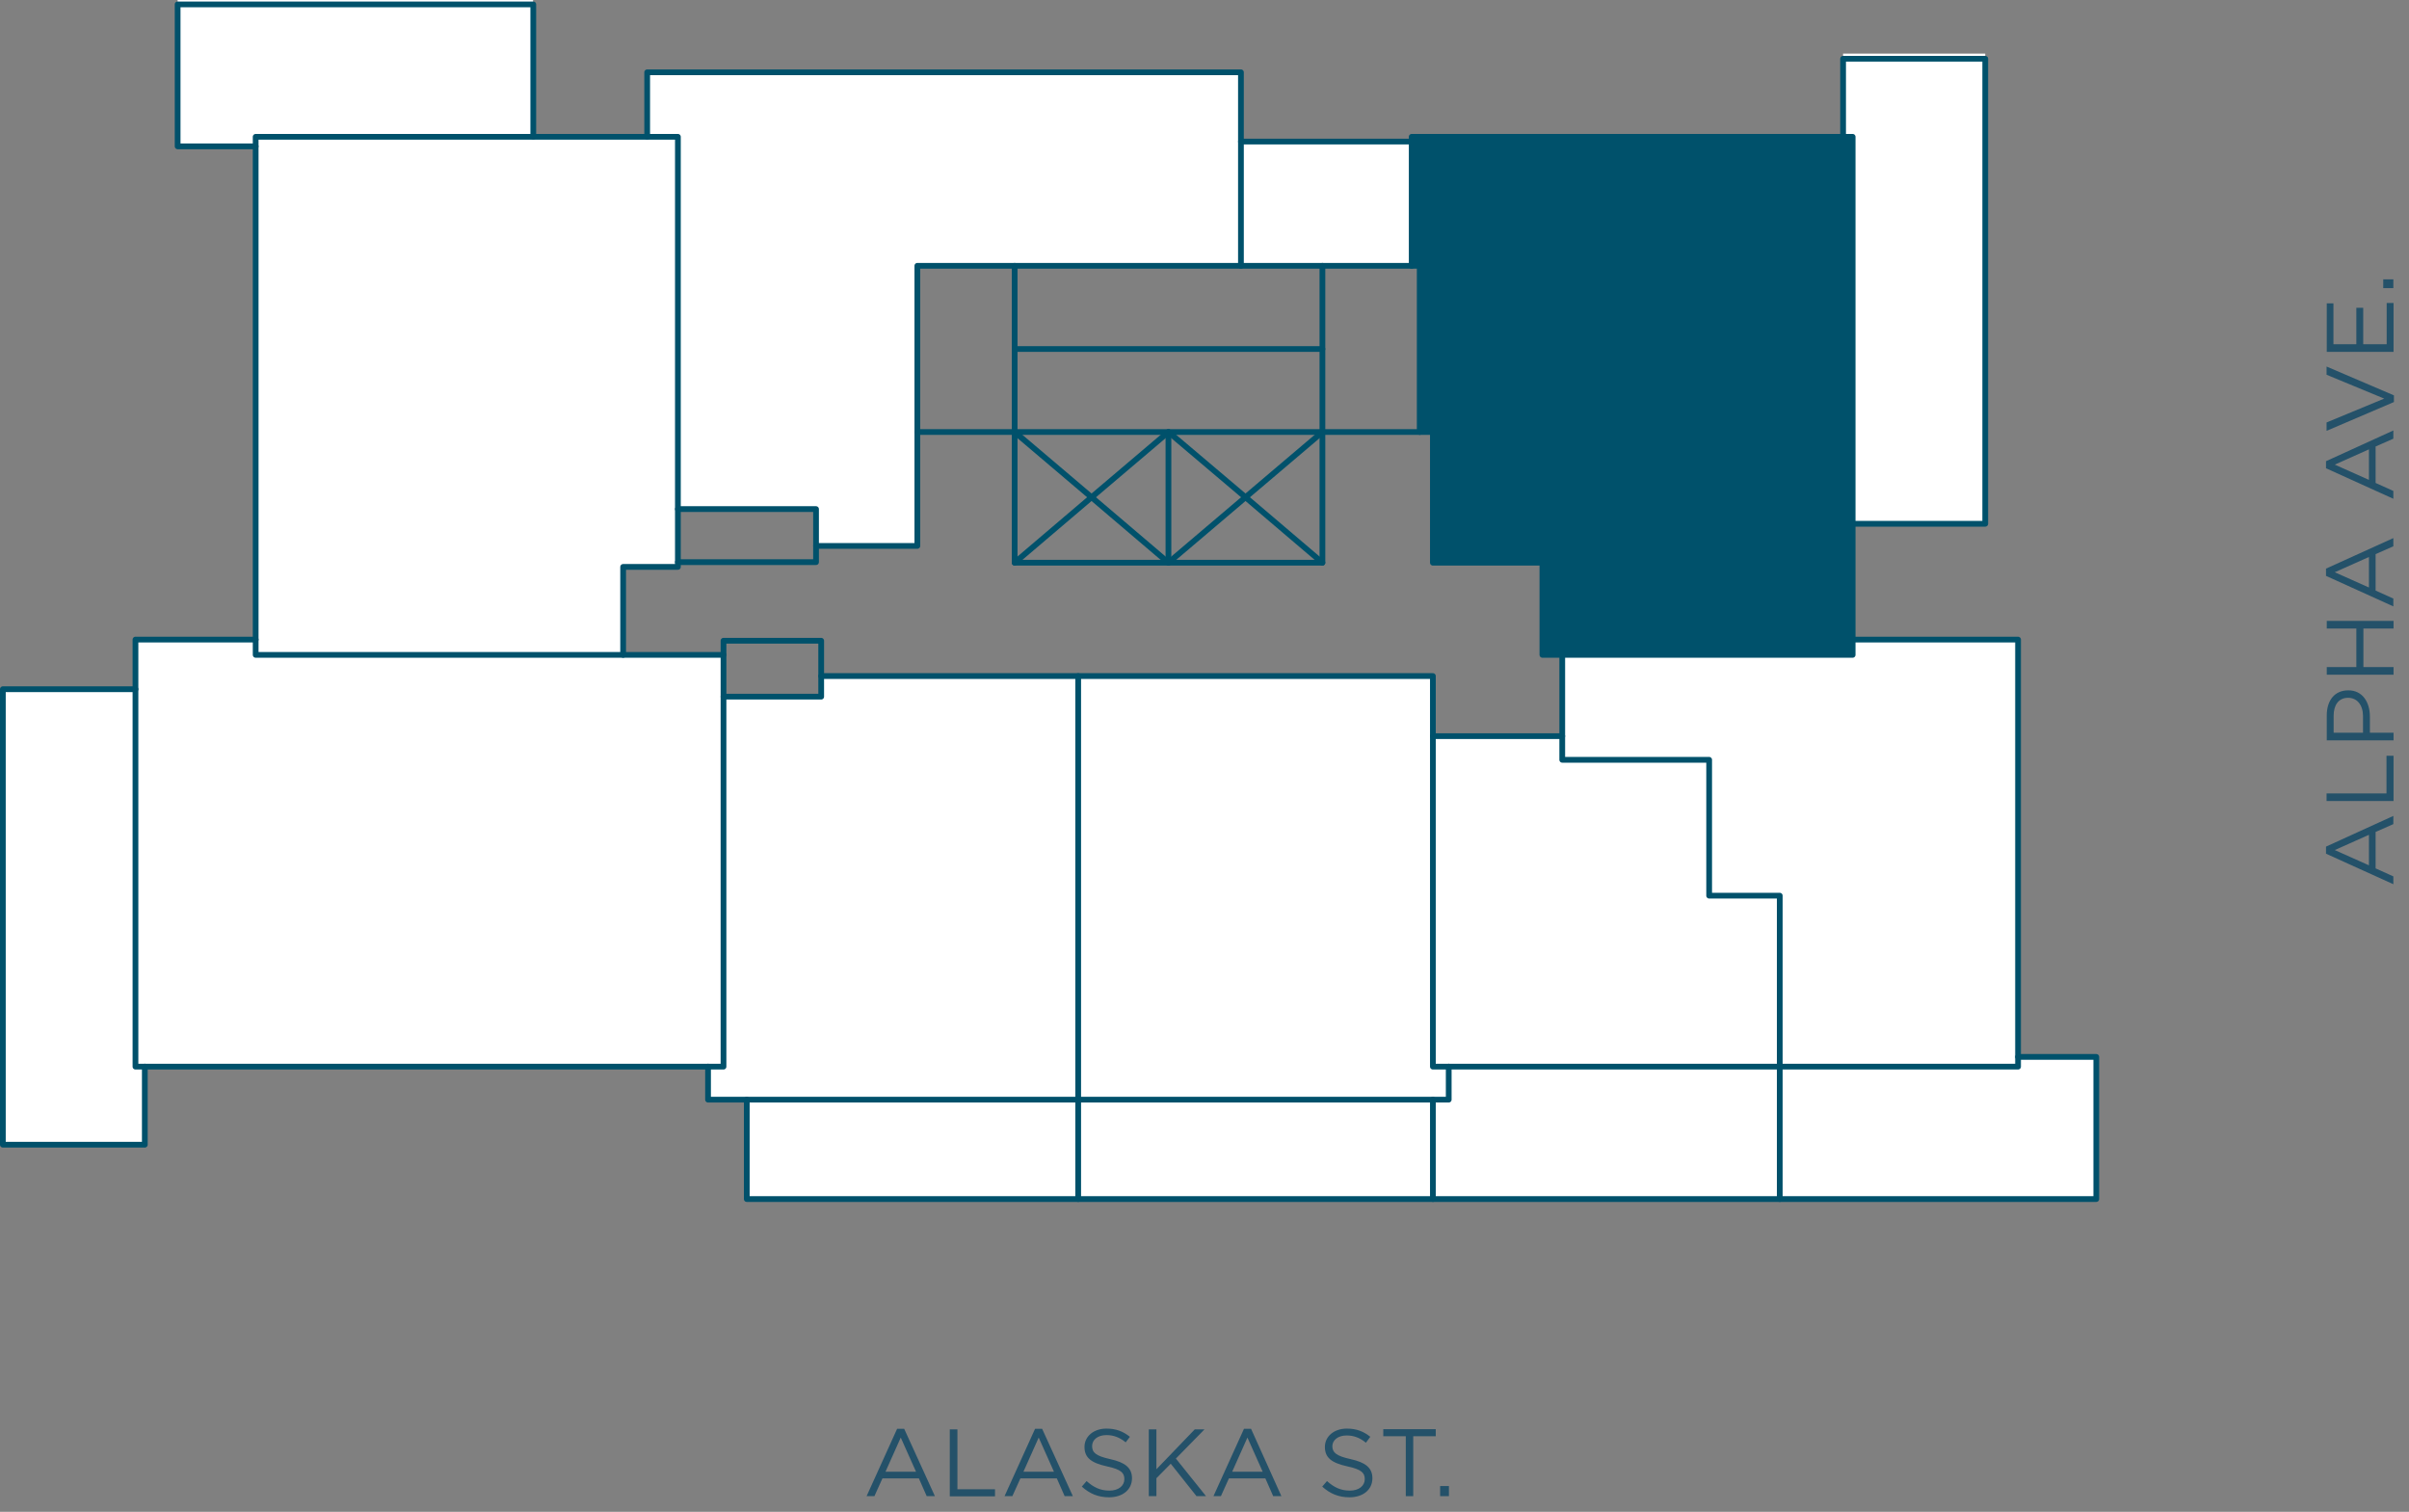 <?xml version="1.0" encoding="utf-8"?>
<!-- Generator: Adobe Illustrator 25.1.0, SVG Export Plug-In . SVG Version: 6.00 Build 0)  -->
<svg version="1.1" id="Layer_1" xmlns="http://www.w3.org/2000/svg" xmlns:xlink="http://www.w3.org/1999/xlink" x="0px" y="0px"
	 viewBox="0 0 126.26 79.23" style="enable-background:new 0 0 126.26 79.23;" xml:space="preserve">
<rect x="0" y="0" width="126.26" height="79.23" fill="#808080" stroke="none"/>
<style type="text/css">
	.st0{fill:#FFFFFF;}
	.st1{fill:#00516B;}
	.st2{fill:none;stroke:#00516B;stroke-width:0.301;stroke-linecap:round;stroke-linejoin:round;stroke-miterlimit:10;}
	.st3{fill:#245169;}
</style>
<rect x="9.31" class="st0" width="18.63" height="7.67"/>
<rect x="65.04" y="7.42" class="st0" width="8.95" height="6.51"/>
<rect x="96.6" y="2.81" class="st0" width="7.45" height="24.64"/>
<rect x="39.14" y="55.39" class="st0" width="70.74" height="7.45"/>
<rect x="0.15" y="36.12" class="st0" width="7.44" height="23.86"/>
<polygon class="st0" points="37.92,36.51 37.92,55.9 37.11,55.9 7.59,55.9 7.1,55.9 7.1,36.12 7.1,33.52 13.4,33.52 13.4,34.32 
	32.66,34.32 37.92,34.32 "/>
<polygon class="st0" points="56.51,35.43 56.51,57.63 39.14,57.63 37.11,57.63 37.11,55.9 37.92,55.9 37.92,36.51 43.04,36.51 
	43.04,35.43 "/>
<polygon class="st0" points="75.1,57.63 56.51,57.63 56.51,35.43 75.1,35.43 75.1,38.58 75.1,55.9 75.93,55.9 75.93,57.63 "/>
<polygon class="st0" points="81.88,39.82 89.58,39.82 89.58,46.94 93.28,46.94 93.28,55.9 75.93,55.9 75.1,55.9 75.1,38.58 
	81.88,38.58 "/>
<polygon class="st0" points="105.77,55.39 105.77,55.9 93.28,55.9 93.28,46.94 89.58,46.94 89.58,39.82 81.88,39.82 81.88,38.58 
	81.88,34.32 97.1,34.32 97.1,33.52 105.77,33.52 "/>
<polygon class="st1" points="97.1,33.52 97.1,34.32 81.89,34.32 80.84,34.32 80.84,29.49 75.1,29.49 75.1,22.64 74.41,22.64 
	74.41,13.93 73.99,13.93 73.99,7.42 73.99,7.17 96.6,7.17 97.1,7.17 97.1,27.45 "/>
<polygon class="st0" points="33.92,3.79 65.04,3.79 65.04,7.42 65.04,13.93 53.18,13.93 48.08,13.93 48.08,22.64 48.08,28.61 
	42.77,28.61 42.77,26.68 35.53,26.68 35.53,7.17 33.92,7.17 "/>
<polygon class="st0" points="35.53,29.46 35.53,29.71 32.66,29.71 32.66,34.32 13.4,34.32 13.4,33.52 13.4,7.67 13.4,7.17 
	27.95,7.17 33.92,7.17 35.53,7.17 35.53,26.68 "/>
<polyline class="st2" points="56.51,57.63 75.1,57.63 75.93,57.63 75.93,55.9 "/>
<polyline class="st2" points="75.1,38.58 75.1,35.43 56.51,35.43 "/>
<polyline class="st2" points="53.18,29.49 57.21,26.06 61.24,22.64 65.28,26.06 69.31,29.49 "/>
<polyline class="st2" points="53.18,22.64 57.21,26.06 61.24,29.49 65.28,26.06 69.31,22.64 "/>
<line class="st2" x1="61.24" y1="29.49" x2="61.24" y2="22.64"/>
<line class="st2" x1="65.04" y1="7.42" x2="73.99" y2="7.42"/>
<polyline class="st2" points="7.1,36.12 0.15,36.12 0.15,59.99 7.59,59.99 7.59,55.9 "/>
<polyline class="st2" points="39.14,57.63 39.14,62.84 56.51,62.84 75.1,62.84 93.28,62.84 109.87,62.84 109.87,55.39 105.77,55.39 
	"/>
<polyline class="st2" points="13.4,7.67 9.31,7.67 9.31,0.23 27.95,0.23 27.95,7.17 "/>
<polyline class="st2" points="96.6,7.17 96.6,3.08 104.05,3.08 104.05,27.45 97.1,27.45 "/>
<line class="st2" x1="56.51" y1="57.63" x2="56.51" y2="62.84"/>
<line class="st2" x1="75.1" y1="57.63" x2="75.1" y2="62.84"/>
<polyline class="st2" points="53.18,22.64 53.18,18.29 53.18,13.93 "/>
<polyline class="st2" points="69.31,22.64 69.31,18.29 69.31,13.93 "/>
<line class="st2" x1="93.28" y1="62.84" x2="93.28" y2="55.9"/>
<line class="st2" x1="53.18" y1="22.64" x2="48.08" y2="22.64"/>
<line class="st2" x1="74.41" y1="22.64" x2="69.31" y2="22.64"/>
<polyline class="st2" points="65.04,13.93 69.31,13.93 73.99,13.93 "/>
<polygon class="st2" points="53.18,29.49 61.24,29.49 69.31,29.49 69.31,22.64 61.24,22.64 53.18,22.64 "/>
<polyline class="st2" points="97.1,33.52 97.1,27.45 97.1,7.17 96.6,7.17 73.99,7.17 73.99,7.42 73.99,13.93 74.41,13.93 
	74.41,22.64 75.1,22.64 75.1,29.49 80.84,29.49 80.84,34.32 81.89,34.32 "/>
<polyline class="st2" points="43.04,35.43 43.04,33.58 37.92,33.58 37.92,34.32 "/>
<polyline class="st2" points="37.11,55.9 37.11,57.63 39.14,57.63 56.51,57.63 56.51,35.43 43.04,35.43 43.04,36.51 37.92,36.51 "/>
<polyline class="st2" points="13.4,33.52 7.1,33.52 7.1,36.12 7.1,55.9 7.59,55.9 37.11,55.9 37.92,55.9 37.92,36.51 37.92,34.32 
	32.66,34.32 "/>
<polyline class="st2" points="35.53,29.46 42.77,29.46 42.77,28.61 "/>
<polyline class="st2" points="35.53,26.68 42.77,26.68 42.77,28.61 48.08,28.61 48.08,22.64 48.08,13.93 53.19,13.93 65.04,13.93 
	65.04,7.42 65.04,3.79 33.92,3.79 33.92,7.17 "/>
<polygon class="st2" points="35.53,26.68 35.53,7.17 33.92,7.17 27.95,7.17 13.4,7.17 13.4,7.67 13.4,33.52 13.4,34.32 32.66,34.32 
	32.66,29.71 35.53,29.71 35.53,29.47 "/>
<line class="st2" x1="53.18" y1="18.29" x2="69.31" y2="18.29"/>
<polyline class="st2" points="81.88,38.58 81.88,34.32 97.1,34.32 97.1,33.52 105.77,33.52 105.77,55.39 105.77,55.9 93.28,55.9 "/>
<polygon class="st2" points="75.1,38.58 81.88,38.58 81.88,39.82 89.58,39.82 89.58,46.94 93.28,46.94 93.28,55.9 75.93,55.9 
	75.1,55.9 "/>
<g>
	<path class="st3" d="M49,78.41h-0.43l-0.41-0.93h-1.91l-0.42,0.93h-0.41l1.6-3.53h0.37L49,78.41z M47.21,75.34l-0.8,1.79h1.6
		L47.21,75.34z"/>
	<path class="st3" d="M49.78,74.91h0.4v3.14h1.97v0.37h-2.37V74.91z"/>
	<path class="st3" d="M56.23,78.41H55.8l-0.41-0.93h-1.91l-0.42,0.93h-0.41l1.6-3.53h0.37L56.23,78.41z M54.44,75.34l-0.8,1.79h1.6
		L54.44,75.34z"/>
	<path class="st3" d="M58.19,76.47c0.78,0.17,1.14,0.46,1.14,1c0,0.61-0.5,1-1.2,1c-0.56,0-1.01-0.18-1.43-0.56l0.25-0.29
		c0.37,0.33,0.72,0.5,1.2,0.5c0.47,0,0.78-0.25,0.78-0.6c0-0.33-0.17-0.51-0.91-0.67c-0.81-0.18-1.18-0.44-1.18-1.02
		c0-0.56,0.49-0.96,1.15-0.96c0.51,0,0.88,0.15,1.23,0.43L59,75.59c-0.33-0.27-0.65-0.38-1.01-0.38c-0.46,0-0.75,0.25-0.75,0.57
		C57.24,76.12,57.42,76.3,58.19,76.47z"/>
	<path class="st3" d="M63.21,78.41h-0.5l-1.35-1.7l-0.75,0.76v0.94h-0.4v-3.5h0.4V77l2.01-2.09h0.51l-1.5,1.53L63.21,78.41z"/>
	<path class="st3" d="M67.16,78.41h-0.43l-0.41-0.93h-1.91l-0.42,0.93H63.6l1.6-3.53h0.37L67.16,78.41z M65.38,75.34l-0.8,1.79h1.6
		L65.38,75.34z"/>
	<path class="st3" d="M70.79,76.47c0.78,0.17,1.14,0.46,1.14,1c0,0.61-0.5,1-1.2,1c-0.56,0-1.01-0.18-1.43-0.56l0.25-0.29
		c0.37,0.33,0.72,0.5,1.2,0.5c0.47,0,0.78-0.25,0.78-0.6c0-0.33-0.17-0.51-0.91-0.67c-0.81-0.18-1.18-0.44-1.18-1.02
		c0-0.56,0.49-0.96,1.15-0.96c0.51,0,0.88,0.15,1.23,0.43l-0.23,0.31c-0.33-0.27-0.65-0.38-1.01-0.38c-0.46,0-0.75,0.25-0.75,0.57
		C69.84,76.12,70.02,76.3,70.79,76.47z"/>
	<path class="st3" d="M74.08,78.41h-0.4v-3.14h-1.18v-0.37h2.75v0.37h-1.18V78.41z"/>
	<path class="st3" d="M75.48,78.41v-0.53h0.46v0.53H75.48z"/>
</g>
<g>
	<path class="st3" d="M125.44,42.76v0.43l-0.93,0.41v1.91l0.93,0.42v0.41l-3.53-1.6v-0.37L125.44,42.76z M122.37,44.55l1.79,0.8
		v-1.6L122.37,44.55z"/>
	<path class="st3" d="M121.94,41.98v-0.4h3.14v-1.97h0.37v2.37H121.94z"/>
	<path class="st3" d="M124.21,37.55v0.85h1.24v0.4h-3.5v-1.31c0-0.79,0.42-1.31,1.12-1.31C123.82,36.17,124.21,36.8,124.21,37.55z
		 M122.31,37.51v0.89h1.54v-0.87c0-0.58-0.31-0.96-0.78-0.96C122.57,36.57,122.31,36.95,122.31,37.51z"/>
	<path class="st3" d="M123.87,34.96h1.58v0.4h-3.5v-0.4h1.55v-2.02h-1.55v-0.4h3.5v0.4h-1.58V34.96z"/>
	<path class="st3" d="M125.44,28.2v0.43l-0.93,0.41v1.91l0.93,0.42v0.41l-3.53-1.6V29.8L125.44,28.2z M122.37,29.99l1.79,0.8v-1.6
		L122.37,29.99z"/>
	<path class="st3" d="M125.44,22.56v0.43l-0.93,0.41v1.91l0.93,0.42v0.41l-3.53-1.6v-0.37L125.44,22.56z M122.37,24.35l1.79,0.8
		v-1.6L122.37,24.35z"/>
	<path class="st3" d="M121.94,19.64v-0.43l3.53,1.51v0.35l-3.53,1.51v-0.44l3.02-1.25L121.94,19.64z"/>
	<path class="st3" d="M122.3,15.9v2.14h1.2v-1.91h0.36v1.91h1.23v-2.16h0.36v2.56h-3.5V15.9H122.3z"/>
	<path class="st3" d="M125.44,15.1h-0.53v-0.46h0.53V15.1z"/>
</g>
</svg>
